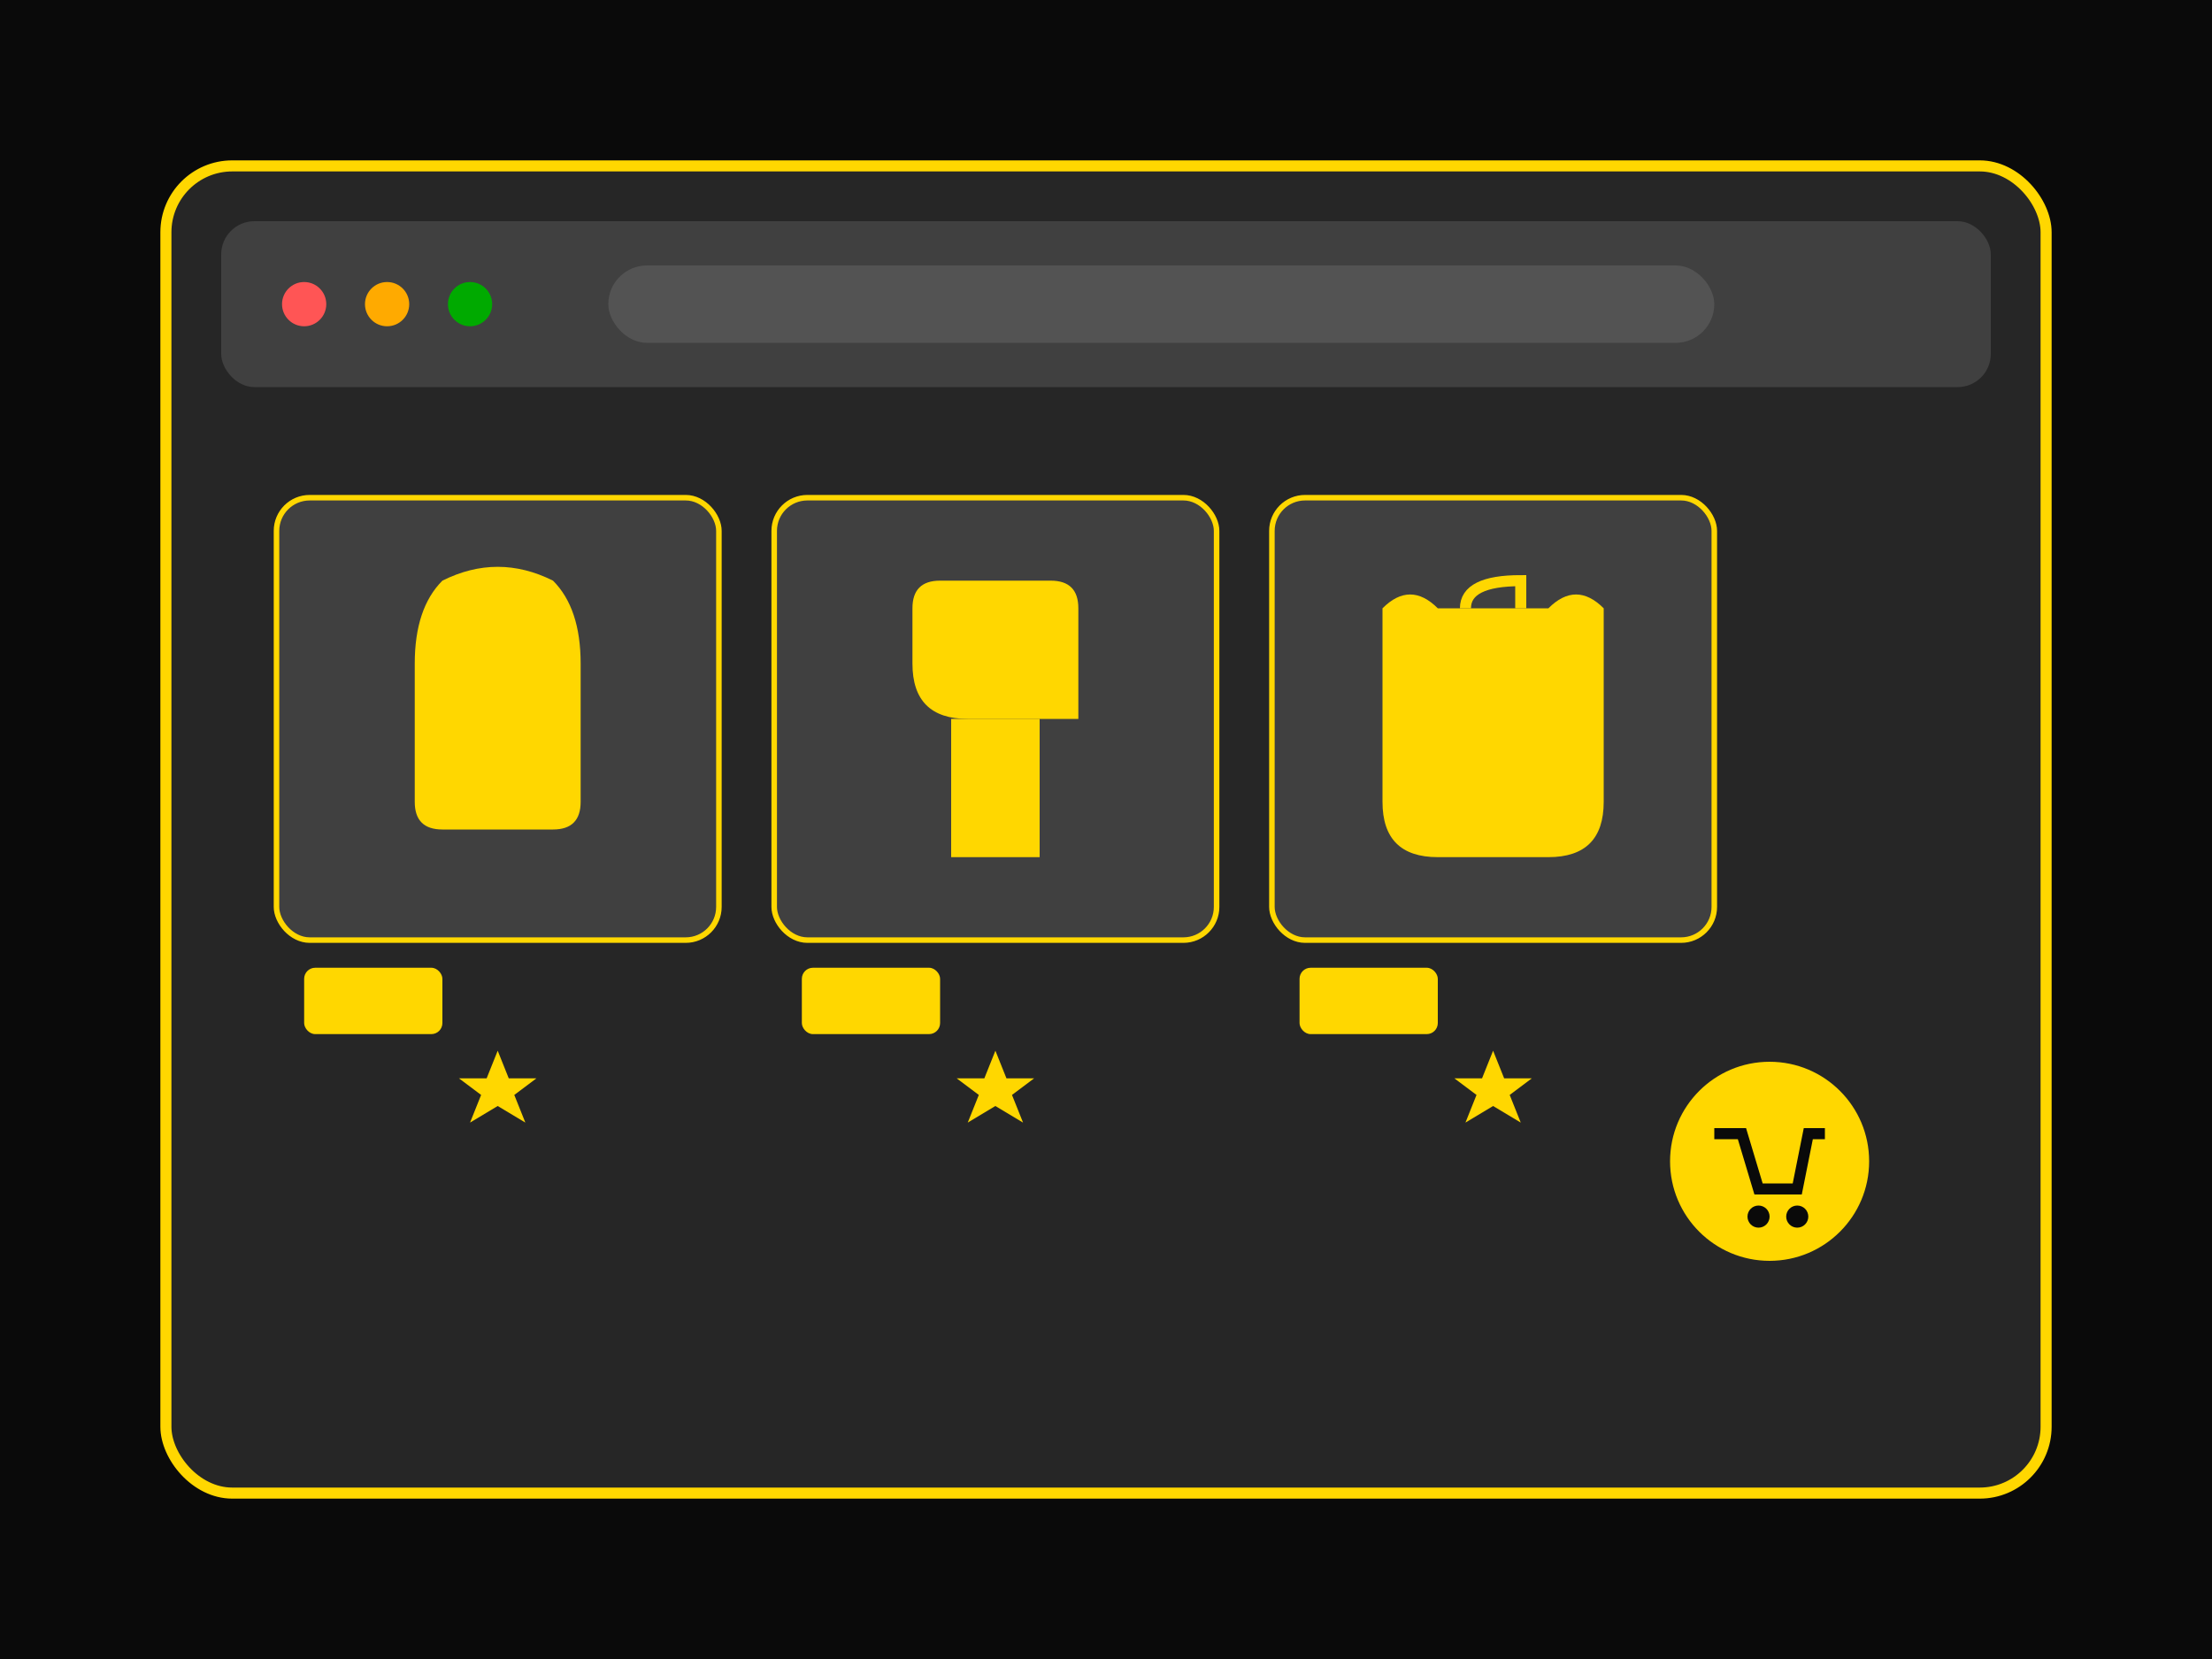 <svg width="400" height="300" viewBox="0 0 400 300" fill="none" xmlns="http://www.w3.org/2000/svg">
  <!-- Background -->
  <rect width="400" height="300" fill="#0A0A0A"/>
  
  <!-- Browser Window -->
  <rect x="30" y="30" width="340" height="240" rx="12" fill="#262626" stroke="#FFD700" stroke-width="2"/>
  
  <!-- Browser Header -->
  <rect x="40" y="40" width="320" height="30" rx="6" fill="#404040"/>
  <circle cx="55" cy="55" r="4" fill="#FF5555"/>
  <circle cx="70" cy="55" r="4" fill="#FFAA00"/>
  <circle cx="85" cy="55" r="4" fill="#00AA00"/>
  <rect x="110" y="48" width="200" height="14" rx="7" fill="#666" fill-opacity="0.5"/>
  
  <!-- Product Grid -->
  <rect x="50" y="90" width="80" height="80" rx="6" fill="#404040" stroke="#FFD700" stroke-width="1"/>
  <rect x="140" y="90" width="80" height="80" rx="6" fill="#404040" stroke="#FFD700" stroke-width="1"/>
  <rect x="230" y="90" width="80" height="80" rx="6" fill="#404040" stroke="#FFD700" stroke-width="1"/>
  
  <!-- Product Images (Fashion Items) -->
  <!-- Dress silhouette -->
  <path d="M80 105 Q75 110 75 120 L75 145 Q75 150 80 150 L100 150 Q105 150 105 145 L105 120 Q105 110 100 105 Q90 100 80 105 Z" fill="#FFD700"/>
  
  <!-- Shirt silhouette -->
  <path d="M170 105 L190 105 Q195 105 195 110 L195 130 L175 130 Q165 130 165 120 L165 110 Q165 105 170 105 Z" fill="#FFD700"/>
  <rect x="172" y="130" width="16" height="25" fill="#FFD700"/>
  
  <!-- Bag silhouette -->
  <path d="M260 110 Q255 105 250 110 L250 145 Q250 155 260 155 L280 155 Q290 155 290 145 L290 110 Q285 105 280 110 Z" fill="#FFD700"/>
  <path d="M265 110 Q265 105 275 105 Q275 110 275 110" stroke="#FFD700" stroke-width="2" fill="none"/>
  
  <!-- Shopping Cart -->
  <circle cx="320" cy="210" r="18" fill="#FFD700"/>
  <path d="M310 205 L315 205 L318 215 L325 215 L327 205 L330 205" stroke="#0A0A0A" stroke-width="2" fill="none"/>
  <circle cx="318" cy="220" r="2" fill="#0A0A0A"/>
  <circle cx="325" cy="220" r="2" fill="#0A0A0A"/>
  
  <!-- Price Tags -->
  <rect x="55" y="175" width="25" height="12" rx="2" fill="#FFD700"/>
  <rect x="145" y="175" width="25" height="12" rx="2" fill="#FFD700"/>
  <rect x="235" y="175" width="25" height="12" rx="2" fill="#FFD700"/>
  
  <!-- Stars (Reviews) -->
  <path d="M90 190 L92 195 L97 195 L93 198 L95 203 L90 200 L85 203 L87 198 L83 195 L88 195 Z" fill="#FFD700"/>
  <path d="M180 190 L182 195 L187 195 L183 198 L185 203 L180 200 L175 203 L177 198 L173 195 L178 195 Z" fill="#FFD700"/>
  <path d="M270 190 L272 195 L277 195 L273 198 L275 203 L270 200 L265 203 L267 198 L263 195 L268 195 Z" fill="#FFD700"/>
</svg>